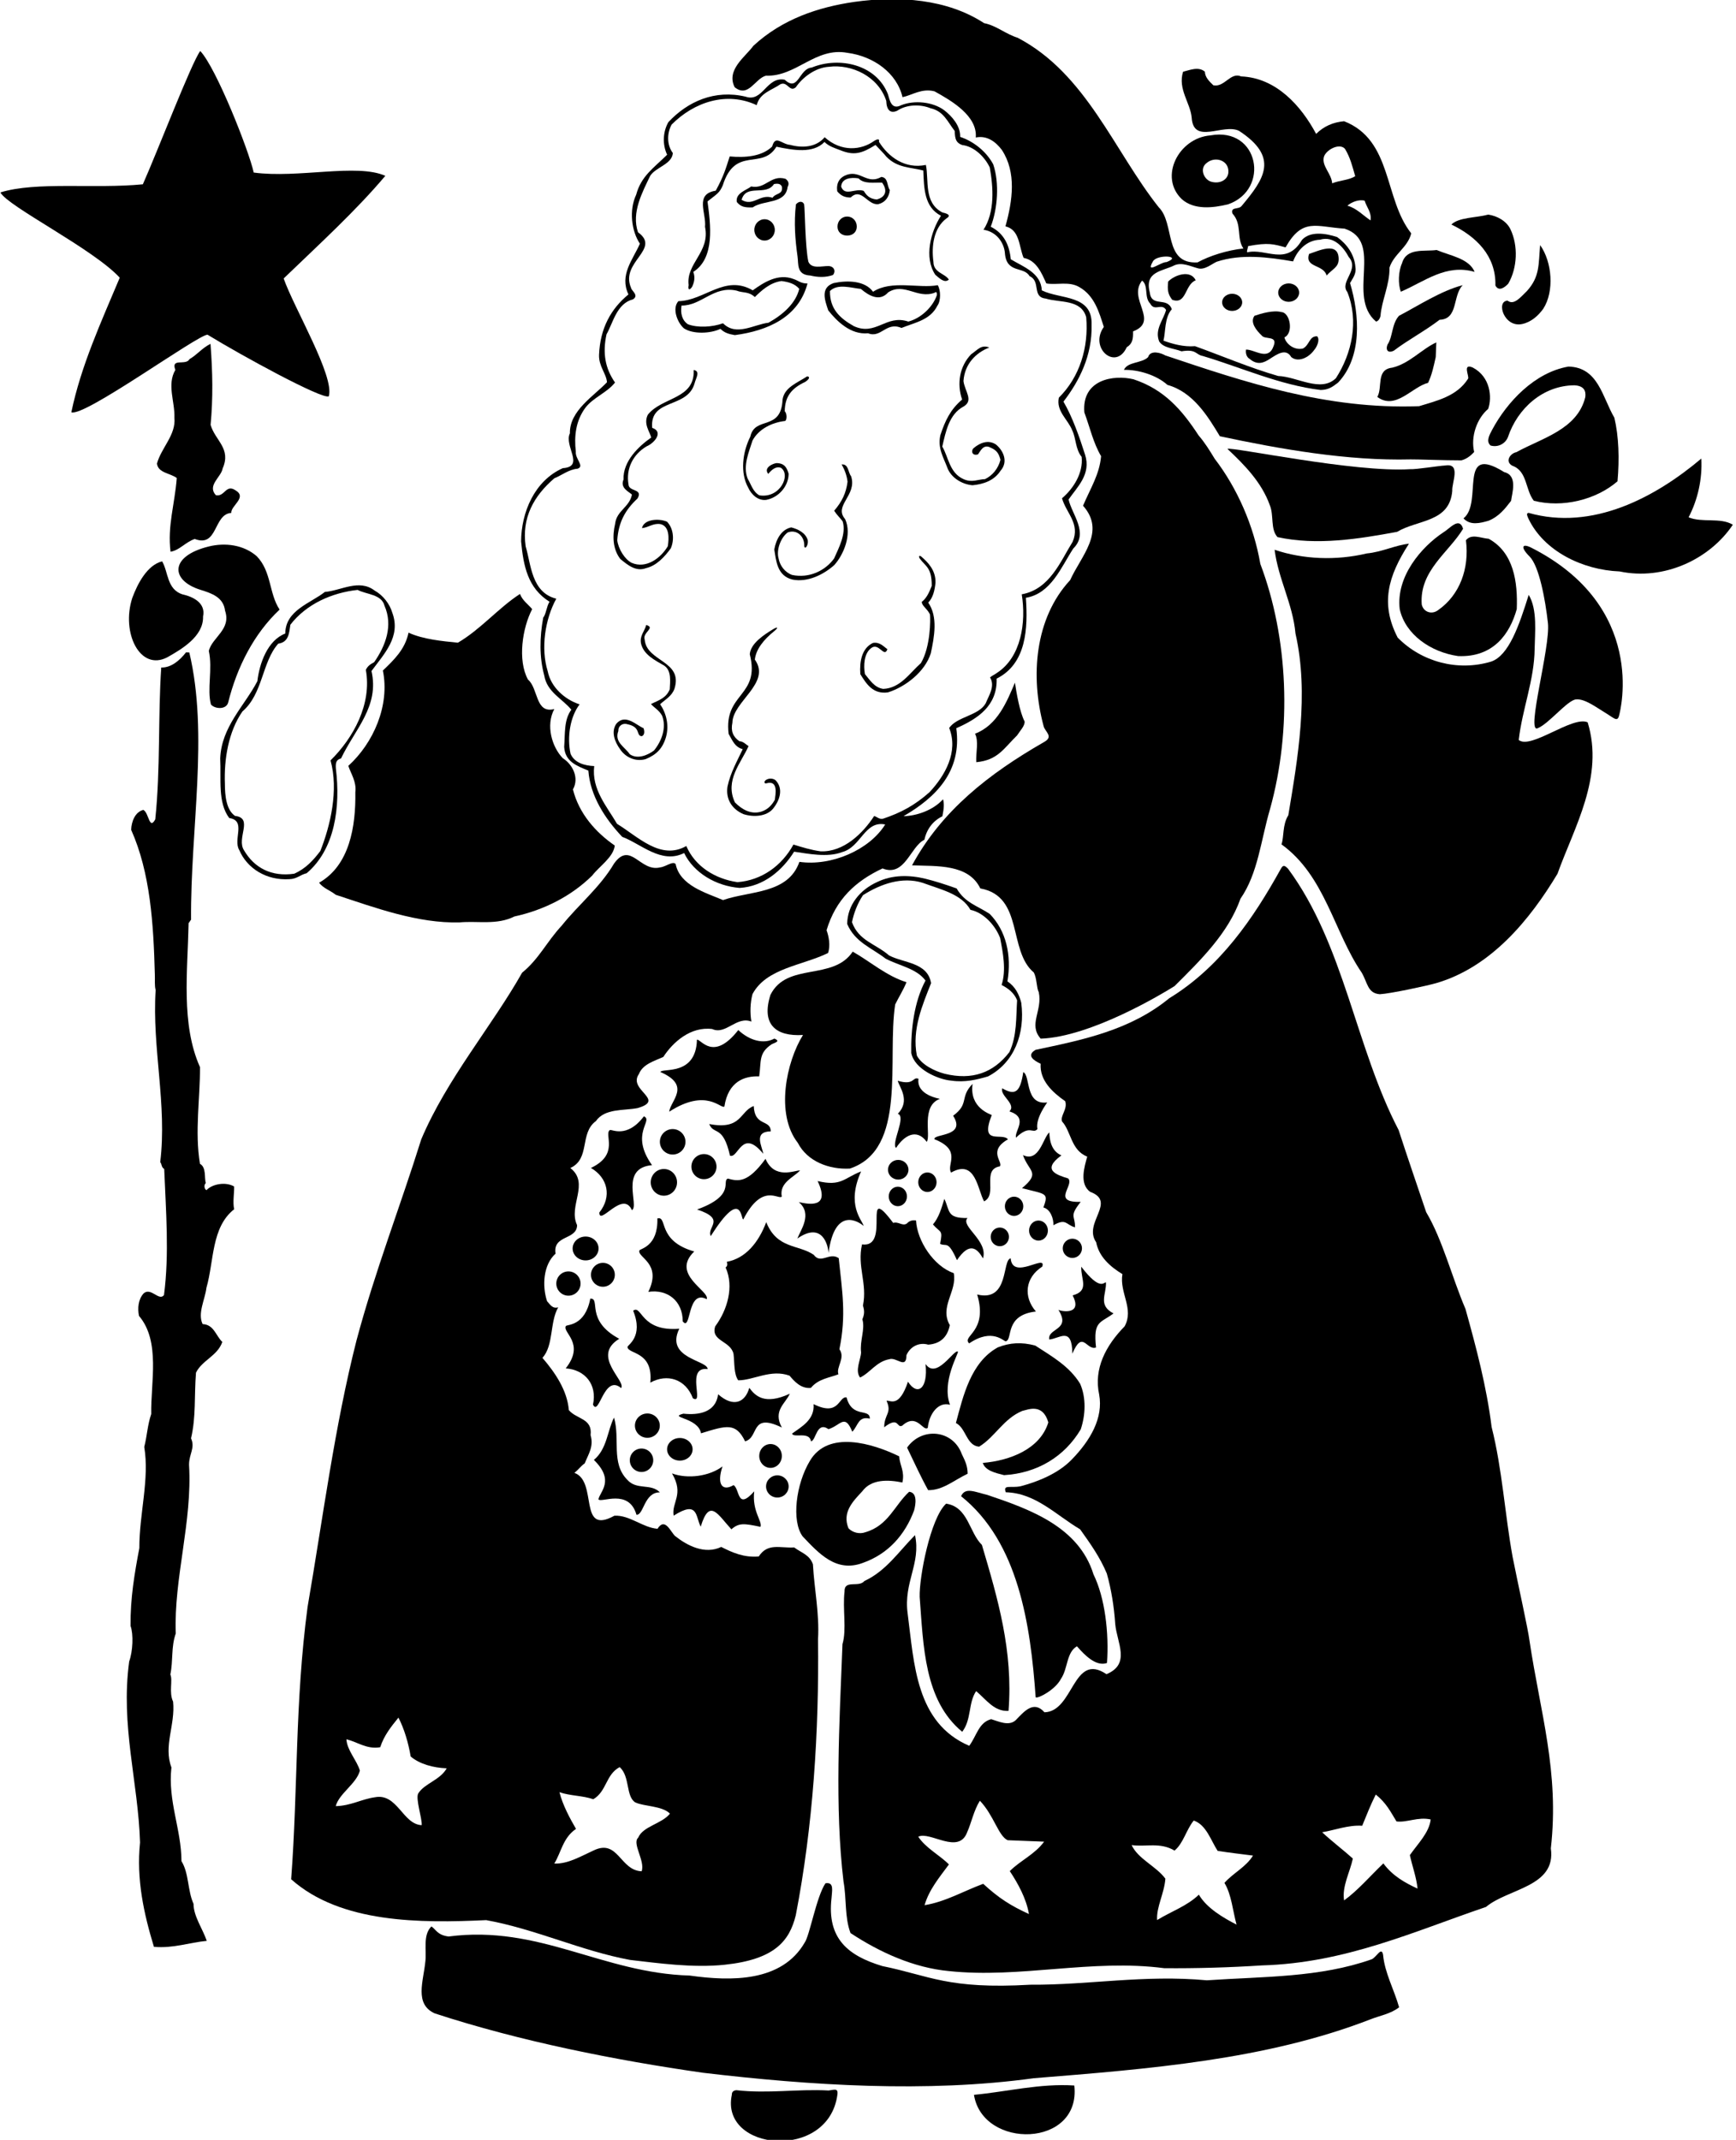 <?xml version="1.0" encoding="UTF-8"?>
<svg xmlns="http://www.w3.org/2000/svg" xmlns:xlink="http://www.w3.org/1999/xlink" width="495pt" height="610pt" viewBox="0 0 495 610" version="1.1">
<g id="surface1">
<path style=" stroke:none;fill-rule:nonzero;fill:rgb(0%,0%,0%);fill-opacity:1;" d="M 218.402 21.574 C 227.035 21.914 232.504 13.352 241.625 15.059 C 249.02 16.027 255.723 20.75 257.34 27.703 C 260.062 27.137 262.848 25.086 266.457 26.035 C 271.219 28.656 278.746 33.008 278.23 39.199 C 281.504 38.52 283.988 40.508 285.66 42.734 C 289.867 49.117 288.738 57.18 286.691 64.527 C 290.84 65.504 290.516 70.355 291.875 73.516 C 295.496 74.199 296.977 77.77 298.344 80.797 C 301.297 81.316 304.855 80.105 307.762 81.844 C 312.121 84.312 313.418 89.09 314.742 93.195 C 310.449 99.242 318.18 105.77 321.27 98.992 C 322.93 97.977 323.117 96.633 323.07 94.469 C 330.75 91.531 321.406 85.219 325.668 79.98 C 327.57 81.551 326.156 84.73 327.977 86.559 C 329.234 88.902 331.227 86.281 332.496 88.355 C 331.703 91.297 329.172 93.898 330.523 97.332 C 331.797 99.273 334.637 99.25 336.895 100.148 C 341.211 99.438 340.91 101.117 342.922 101.469 C 353.871 104.734 364.891 109.766 376.586 111.172 C 378.75 111.121 379.863 110.355 381.535 109.07 C 388.441 101.777 387.695 89.855 384.949 80.695 C 385.676 79.375 386.809 78.066 386.48 76.164 C 386.219 72.508 384.035 69.582 381.277 67.582 C 378.082 66.531 373.648 65.781 371.246 68.387 C 366.777 75.98 360.957 70.652 355.641 71.93 C 355.375 71.785 355.875 70.562 355.891 70.16 C 361.715 69.062 363.16 69.613 366.57 70.516 C 371.387 61.945 375.281 64.68 383.398 65.18 C 394.703 68.895 383.855 84.438 392.352 91.66 C 393.102 91.59 393.523 90.578 393.633 90.09 C 393.941 85.645 396.273 81.277 396.203 76.277 C 397.434 72.406 401.426 70.539 402.395 66.523 C 394.547 56.621 397.094 39.969 383.254 34.559 C 380.137 34.844 377.527 35.953 375.277 38.164 C 371 30.16 363.883 22.176 353.902 21.785 C 350.848 20.449 349.184 24.977 345.965 24.309 C 344.797 23.18 343.621 22.055 343.551 20.43 C 341.723 18.871 339.246 19.988 337.336 20.453 C 335.789 25.395 339.418 29.32 339.793 33.523 C 340.293 41.379 348.781 35.094 353.289 37.297 C 364.836 44.848 360.488 51.008 354.066 58.676 C 353.211 59.855 350.82 58.816 351.414 60.867 C 354.266 63.949 352.496 67.914 354.543 70.836 C 349.93 71.328 344.914 72.91 341.465 74.801 C 331.715 75.359 335.09 63.734 330.406 59.094 C 317.664 43.051 309.754 20.988 290.16 10.758 C 286.691 9.676 284.086 7.277 280.598 6.598 C 270.062 -0.301 256.32 -1.246 243.547 0.547 C 233.355 2.035 223.09 5.41 214.816 13.059 C 212.531 16.211 206.98 19.91 209.488 24.871 C 213.418 28 215.262 22.398 218.402 21.574 Z M 389.117 57.219 C 389.668 59.094 391.148 60.539 390.789 62.824 C 388.812 61.531 386.738 59.285 384.195 58.645 C 385.32 57.609 387.516 56.75 389.117 57.219 Z M 377.461 44.855 C 377.898 42.844 381.836 40.617 383.488 42.406 C 385.012 44.898 385.59 47.352 386.422 50.223 C 384.613 51.387 382.133 51.344 379.855 52.262 C 379.633 49.469 376.902 47.402 377.461 44.855 Z M 328.719 74.562 C 329.734 72.438 337.414 72.859 332.629 74.715 C 331 74.633 326.527 78.344 328.719 74.562 Z M 334.91 75.617 C 337.102 74.699 339.43 75.922 341.629 76.5 C 343.566 77.008 345.516 75.223 346.953 74.605 C 353.938 72.312 361.598 73.293 368.711 74.52 C 369.918 71.324 372.598 68.457 376.387 68.336 C 380.352 67.141 383.184 70.629 384.566 73.254 C 387.801 76.891 381.855 80.305 384.172 83.234 C 387.496 91.473 385.512 100.715 380.906 107.828 C 376.555 111.98 369.98 107.398 364.449 107.18 C 356.301 104.832 348.73 101.562 340.738 98.68 C 337.484 98.957 334.277 98.02 331.746 97.109 C 332.383 94.703 332.008 90.5 334.129 88.152 C 332.785 84.449 328.332 87.785 327.832 83.309 C 326.312 77.305 331.465 77.371 334.91 75.617 "/>
<path style=" stroke:none;fill-rule:nonzero;fill:rgb(0%,0%,0%);fill-opacity:1;" d="M 138.629 547.359 C 152.848 549.949 165.711 556.129 179.66 558.707 C 187.469 559.598 197.52 561.043 206.625 560.082 C 220.898 558.574 225.109 553.293 226.906 545.977 C 231.824 520.637 233.566 493.551 233.25 467.328 C 233.676 459.914 232.191 453.102 231.797 445.922 C 230.824 443.184 228.547 442.688 226.449 441.117 C 222.387 441.363 218.938 439.742 216.348 443.691 C 212.145 444.066 208.824 442.586 205.648 440.977 C 200.965 443.223 195.934 440.59 192.527 437.891 C 191.223 436.758 189.641 432.371 187.477 435.801 C 183.301 435.5 179.527 431.84 175.195 432.074 C 164.699 437.875 170.582 422.297 163.785 419.867 C 165.043 418.84 165.621 417.914 166.73 417.148 C 167.781 414.488 169.352 412.387 168.398 409.105 C 168.996 404.266 164.387 404.625 162.195 401.973 C 161.746 396.281 158.164 391.141 154.676 387.086 C 157.93 383.43 156.695 377.031 159.164 372.672 C 157.523 373.145 156.895 371.906 155.988 370.926 C 154.539 366.543 154.914 360.48 158.414 357.375 C 157.547 351.938 164.512 353.562 164.547 349.238 C 161.926 343.73 168.258 337.363 162.621 332.953 C 168.398 330.344 165.172 323.055 169.902 319.594 C 172.48 315.91 177.719 316.66 181.805 315.875 C 190.004 313.496 178.898 310.762 182.188 306.16 C 183.242 303.367 186.656 302.422 189.133 301.301 C 191.867 297.086 196.906 292.555 203.094 293.34 C 206.941 295.113 209.996 289.559 214.254 291.215 C 213.809 288.766 213.926 285.797 214.562 283.391 C 218.504 275.98 228.66 275.301 236.102 271.676 C 236.859 269.543 236.293 266.816 235.684 265.172 C 238.324 256.359 243.934 251.176 251.645 247.562 C 258.027 250.113 259.594 241.258 263.586 239.387 C 264.246 236.305 266.094 233.945 268.711 232.699 C 269.152 230.473 269.254 229.207 268.902 227.844 C 266.078 230.973 261.391 232.582 257.633 232.668 C 266.762 227.352 274.348 219.953 272.672 207.59 C 278.859 204.863 284.41 201.164 284.176 193.453 C 292.719 189.195 293.117 179.078 292.516 170.41 C 299.723 169.207 302.59 161.621 306.039 156.352 C 310.535 151.934 305.609 146.605 304.695 142.383 C 307.133 138.832 311.195 135.207 309.391 129.598 C 307.828 124.672 305.762 118.781 303.23 114.492 C 307.785 108.594 311.449 101.309 311.254 92.652 C 311.598 83.887 302.352 85.41 297.051 82.77 C 296.844 77.766 291.773 76.078 288.211 73.91 C 287.828 69.977 286.34 66.539 282.496 64.633 C 284.453 59.578 285.016 52.168 283.199 46.828 C 281.188 43.102 277.516 40.254 273.781 39.023 C 273.902 35.922 271.445 33.125 269.219 31.414 C 265.934 28.988 260.684 28.512 256.98 29.984 C 254.082 31.492 253.664 28.371 253.184 26.863 C 249.871 18.355 239.289 16.051 231.461 19.254 C 227.805 19.516 227.668 26.398 223.758 22.73 C 218.531 21.715 217.559 29.242 212.625 27.562 C 203.789 25.457 196.09 28.938 190.59 34.801 C 188.992 37.574 188.848 41.215 190.223 44.105 C 186.426 47.875 182.82 50.164 181.395 55.512 C 179.332 59.891 180.039 65.863 182.465 69.473 C 180.391 74.117 176.574 78.426 179.195 83.934 C 174.168 88.059 171.109 93.613 170.812 101.164 C 170.688 104.402 172.898 106.52 173.074 108.957 C 169.406 112.863 162.352 117.047 162.5 123.535 C 160.738 127.113 166.855 133.031 160.488 133.453 C 152.375 137.051 148.641 146.094 148.586 154.332 C 149.254 161.383 150.492 167.648 156.691 171.539 C 155.828 172.855 155.742 175.016 154.891 176.062 C 153.855 181.695 153.77 187.367 155.188 192.555 C 155.945 197.312 160.461 199.25 162.906 202.316 C 160.766 205.203 161.152 209.141 160.867 212.91 C 161.109 217.109 164.438 218.32 167.762 219.668 C 168.289 226.848 172.492 233.363 177.422 238.559 C 182.746 240.523 188.594 246.43 195.07 243.172 C 197.82 248.82 204.16 252.582 210.895 253.117 C 217.801 252.715 223.117 248.059 226.434 242.785 C 230.328 243.344 235.957 244.512 240.07 242.918 C 245.531 241.512 246.508 233.852 252.406 235.027 C 247.891 242.285 237.074 246.988 227.938 245.684 C 224.738 254.879 213.836 253.91 206.164 256.578 C 201.246 254.492 193.895 252.445 192.652 246.316 C 191.879 245.344 189.84 247.094 188.238 247.262 C 182.5 248.695 179.812 239.598 175.094 246.164 C 171.039 253.031 164.902 257.926 160.211 263.816 C 155.84 268.512 153.758 273.289 148.871 277.285 C 140.301 292.484 127.414 307.516 120.113 324.789 C 114.238 343.609 106.871 362.504 101.641 382.156 C 95.406 406.637 92.082 432.715 87.703 458.074 C 84.055 485.492 85.008 509.309 83.02 535.711 C 97.117 548.289 119.949 548.246 138.629 547.359 Z M 159.523 510.895 C 162.59 511.961 166.105 511.832 169.172 512.898 C 173.043 510.617 172.691 505.875 176.691 503.738 C 179.695 506.422 178.383 512.074 181.148 513.805 C 183.672 514.984 188.824 514.754 191.031 517.004 C 188.688 519.945 183.328 520.57 181.969 523.871 C 180.137 525.449 184.02 530.512 182.953 533.438 C 176.746 533.191 176.293 524.121 169.27 527.492 C 165.695 529.109 161.957 531.395 158.047 531.238 C 160.066 527.941 160.496 523.906 164.242 521.352 C 162.473 518.309 160.457 514.582 159.523 510.895 Z M 251.797 233.383 C 250.707 233.609 250.195 232.914 249.262 232.609 C 246.098 237.48 240.609 242.941 234.004 242.68 C 231.18 242.297 228.777 241.527 226.242 240.754 C 222.895 246.836 217.191 250.934 210.281 251.473 C 203.836 250.543 198.164 246.941 195.691 241.168 C 188.367 245.34 181.883 238.465 175.945 234.852 C 173.035 229.871 168.633 224.973 169.434 218.383 C 166.734 218.277 163.797 217.484 162.684 214.871 C 161.652 210.105 162.559 204.328 165.266 200.789 C 160.996 199.406 157.082 195.871 156.18 191.379 C 154.141 184.812 155.414 176.488 158.617 170.668 C 151.523 168.902 151.434 160.93 149.883 155.734 C 148.719 147.582 152.203 141.367 158.078 136.332 C 159.996 135.598 162.23 133.793 164.672 133.617 C 166.809 132.934 163.938 130.824 164.188 128.734 C 163.684 124.395 164.129 119.953 166.98 116.148 C 169.254 113.266 173.09 111.93 175.367 109.047 C 172.555 105.02 171.777 100.664 172.938 95.305 C 174.824 92.004 175.852 86.504 180.488 85.336 C 182.289 84.191 180.047 82.887 179.941 82.07 C 176.723 74.648 188.617 71.066 181.918 66.207 C 179.98 60.59 183.18 54.773 185.391 50.133 C 186.977 47.629 191.598 46.863 191.859 43.633 C 190.062 41.266 190.195 37.891 191.508 35.512 C 197.977 29.012 207.281 26 215.773 29.984 C 216.586 26.504 220.129 25.695 222.492 24.031 C 224.559 23.035 225.098 26.434 226.918 24.883 C 228.781 22.121 232.406 19.289 236.336 19.039 C 242.852 18.215 250.414 21.758 252.703 28.738 C 252.785 31.43 253.91 32.434 255.836 31.562 C 258.473 29.773 262.395 29.66 265.32 30.855 C 269.07 31.68 270.168 34.695 272.227 37.344 C 272.289 39.691 272.633 40.734 274.363 41.344 C 277.859 41.754 280.848 44.844 282.219 47.734 C 283.215 53.312 283.746 60.359 280.438 65.496 C 284.199 66.051 286.281 69.23 286.535 72.102 C 286.957 78.09 291.922 75.812 293.562 78.715 C 296.883 80.195 294.137 84.684 298.172 85.113 C 302.18 86.352 308.301 85.242 309.719 90.43 C 310.457 99.105 307.828 107.516 301.922 113.359 C 301.094 117.246 304.516 119.543 305.742 122.699 C 306.867 125.039 306.613 128.004 308.418 130.234 C 308.914 134.848 306.035 139.328 302.82 142.039 C 304.004 146.273 308.074 149.27 305.844 154.453 C 302.383 159.988 299.363 167.977 291.336 169.418 C 292.641 177.441 291.168 187.379 284.238 191.836 C 283.582 192.336 282.848 192.605 282.297 193.109 C 283.82 195.602 281.961 198.23 281.059 200.492 C 279.027 204.059 272.941 204.223 270.648 207.512 C 273.352 214.371 269.438 221.109 265.066 225.801 C 260.863 229.555 256.863 231.691 251.797 233.383 Z M 120.242 520.289 C 114.848 520.078 113.309 511.102 106.91 512.336 C 103.105 512.859 100.059 514.766 95.73 514.867 C 96.684 511.254 101.656 508.48 102.617 504.734 C 101.785 501.863 98.926 498.914 98.781 495.801 C 101.992 496.602 104.609 498.734 108.418 498.074 C 109.496 494.738 111.484 492.25 113.613 489.633 C 115.246 492.805 116.441 496.77 117.098 500.711 C 119.578 502.836 123.453 503.934 127.367 504.09 C 125.523 507.434 121.023 508.398 119.273 511.223 C 118.398 512.641 120.398 518.359 120.242 520.289 "/>
<path style=" stroke:none;fill-rule:nonzero;fill:rgb(0%,0%,0%);fill-opacity:1;" d="M 93.742 112.988 C 95.508 107.367 83.797 87.738 80.883 79.383 C 90.855 69.777 101.504 60.062 109.867 50.125 C 101.809 46.508 84.977 50.902 72.344 49.188 C 70.973 42.918 61.633 19.312 57.094 14.539 C 54.586 17.93 45.035 42.84 40.734 52.535 C 27.035 53.887 10.348 51.68 0.113 54.852 C 2.191 58.852 26.5 70.887 34.145 79.16 C 28.777 91.918 23.113 104.246 20.34 117.523 C 23.961 119.012 56.336 95.438 59.176 95.414 C 69.066 101.477 91.816 113.859 93.742 112.988 "/>
<path style=" stroke:none;fill-rule:nonzero;fill:rgb(0%,0%,0%);fill-opacity:1;" d="M 350.168 58.25 C 362.258 54.027 358.988 36.086 345.133 38.598 C 336.047 39.336 330.379 50.461 336.984 56.785 C 340.512 59.895 345.801 59.293 350.168 58.25 Z M 344.148 46.395 C 346.523 44.461 350.527 45.699 350.254 49.199 C 350.07 51.258 347.875 52.441 345.555 51.852 C 343.402 51.43 341.785 48.059 344.148 46.395 "/>
<path style=" stroke:none;fill-rule:nonzero;fill:rgb(0%,0%,0%);fill-opacity:1;" d="M 197.363 81.727 C 197.992 80.383 198.238 79.02 197.688 77.504 C 203.922 73.559 202.613 63.988 201.738 57.418 C 204.422 55.285 205.176 55.008 206.09 52.84 C 209.668 41.473 217.262 48.645 221.387 41.824 C 226.211 42.824 231.844 43.855 235.086 40.473 C 236.387 41.738 237.988 42.207 239.586 42.812 C 243.504 44.426 245.781 43.75 249.641 41.316 C 250.68 42.438 251.98 43.703 252.754 44.68 C 255.867 47.91 259.66 47.656 263.27 48.609 C 263.473 53.75 263.535 59.023 268.301 61.508 C 265.422 65.988 263.375 73.336 266.691 78.332 C 267.738 79.184 269.293 80.867 270.555 79.699 C 269.41 77.898 266.172 77.77 266.16 74.66 C 265.531 70.043 266.273 64.938 269.895 62.246 C 271.18 61.469 270.441 60.941 268.742 60.578 C 263.312 57.797 264.918 51.375 264.008 47.016 C 258.016 48.266 253.289 44.703 250.621 40.41 C 250.832 39.547 250.301 39.551 249.266 40.16 C 245.613 42.82 239.902 43.422 235.137 39.121 C 232.727 42 228.801 42.25 225.324 41.305 C 222.832 41.133 221.117 38.301 220.172 41.773 C 217.223 44.633 212.512 44.992 208.066 44.594 C 206.891 48.242 206.359 50.184 204.086 54.355 C 197.969 55.328 201.453 60.762 201.031 64.664 C 202.539 71.902 195.574 75.035 196.355 81.285 C 196.086 82.645 196.59 82.898 197.363 81.727 "/>
<path style=" stroke:none;fill-rule:nonzero;fill:rgb(0%,0%,0%);fill-opacity:1;" d="M 250.465 58.191 C 252.375 57.727 253.516 56.195 253.727 54.176 C 252.832 52.926 253.328 50.648 251.309 50.434 C 247.301 52.707 245.438 48.582 241.605 49.781 C 239.418 50.504 238.41 52.086 238.719 54.531 C 239.75 55.785 240.887 56.32 242.566 56.305 C 245.656 53.316 247.344 58.609 250.465 58.191 Z M 239.852 53.227 C 239.945 50.797 242.66 50.496 244.809 50.852 C 246.363 52.535 249.355 51.977 251.516 52.062 C 253.055 54.148 252.703 56.164 249.977 56.867 C 247.891 56.66 247.051 55.672 246.289 54.426 C 243.891 53.52 240.953 56.105 239.852 53.227 "/>
<path style=" stroke:none;fill-rule:nonzero;fill:rgb(0%,0%,0%);fill-opacity:1;" d="M 224.578 53.297 C 225.164 52.238 224.688 51.512 223.996 50.977 C 219.723 49.73 218.34 53.996 214.184 53.156 C 212.926 54.188 209.652 55.008 210.09 57.59 C 211.25 58.988 212.367 59.191 214.621 59.121 C 217.77 56.91 223.98 58.273 224.578 53.297 Z M 220.27 56.371 C 216.672 55.148 214.766 58.992 211.465 56.969 C 212.73 52.289 218.395 56.027 220.695 52.469 C 221.82 52.27 222.578 52.355 222.961 53.234 C 223.277 55.543 221.273 54.926 220.27 56.371 "/>
<path style=" stroke:none;fill-rule:nonzero;fill:rgb(0%,0%,0%);fill-opacity:1;" d="M 426.398 81.387 C 427.402 83.316 429.223 81.766 430.066 80.855 C 432.676 76.363 432.926 70.023 430.68 65.344 C 429.555 63 426.91 61.547 424.359 61.176 C 420.809 62.117 415.953 61.926 413.844 64.004 C 420.871 67.387 426.598 72.883 426.398 81.387 "/>
<path style=" stroke:none;fill-rule:nonzero;fill:rgb(0%,0%,0%);fill-opacity:1;" d="M 237.508 78.395 C 238.441 77.246 237.766 75.895 236.246 75.844 C 234.395 75.797 231.391 76.77 230.496 74.605 C 229.574 70.52 229.516 59.34 229.297 58.336 C 229.109 57.488 227.98 57.082 226.953 58.254 C 226.336 63.465 226.742 68.402 227.406 73.098 C 227.734 75.305 227.051 78.344 231.07 78.547 C 233.199 79.066 235.488 79.133 237.508 78.395 "/>
<path style=" stroke:none;fill-rule:nonzero;fill:rgb(0%,0%,0%);fill-opacity:1;" d="M 429.875 85.711 C 426.465 85.82 428.879 93.531 434.07 92.359 C 436.66 91.789 438.625 89.973 440.055 88.004 C 443.219 83.066 442.605 74.73 439.148 69.863 C 438.664 75.477 439.086 78.852 435.391 82.957 C 433.602 84.672 431.711 87.133 429.875 85.711 "/>
<path style=" stroke:none;fill-rule:nonzero;fill:rgb(0%,0%,0%);fill-opacity:1;" d="M 399.762 75.066 C 398.727 77.324 398.586 80.965 399.441 83.16 C 406.316 80.188 412.324 75.156 420.473 77.504 C 418.867 73.656 413.492 72.906 409.641 71.27 C 406.184 71.77 401.023 70.523 399.762 75.066 "/>
<path style=" stroke:none;fill-rule:nonzero;fill:rgb(0%,0%,0%);fill-opacity:1;" d="M 378.277 78.543 C 379.836 76.715 381.746 76.246 381.707 73.812 C 381.641 68.68 375.852 71.559 373.254 72.398 C 372.012 76.402 377.328 75.262 378.277 78.543 "/>
<path style=" stroke:none;fill-rule:nonzero;fill:rgb(0%,0%,0%);fill-opacity:1;" d="M 340.938 79.906 C 339.441 76.742 334.777 78.449 333.086 80.273 C 332.859 82.562 332.949 83.781 334.234 85.453 C 338.359 86.969 337.781 81.133 340.938 79.906 "/>
<path style=" stroke:none;fill-rule:nonzero;fill:rgb(0%,0%,0%);fill-opacity:1;" d="M 397.43 99.969 C 401.469 96.887 406.297 94.375 410.477 91.16 C 415.887 90.969 414.125 84.277 417.078 81.289 C 410.801 82.934 404.422 87.141 398.902 90.027 C 396.781 92.379 397.18 96.039 395.605 98.273 C 394.996 100.008 395.969 100.703 397.43 99.969 "/>
<path style=" stroke:none;fill-rule:nonzero;fill:rgb(0%,0%,0%);fill-opacity:1;" d="M 230.25 80.812 C 228.379 80.828 227.715 80.035 226.383 79.578 C 221.859 77.777 217.695 80.59 214.637 82.766 C 206.715 78.129 200.875 85.734 193.438 85.848 C 191.527 87.961 193.195 92.051 195.023 93.609 C 197.605 95.305 202.531 95.121 205.422 93.75 C 206.594 94.875 207.73 95.219 209.539 95.531 C 218.91 94.281 227.711 90.441 230.25 80.812 Z M 196.152 92.438 C 194.441 91.289 193.98 89.246 194.336 87.098 C 200.008 87.188 203.477 81.379 210.039 82.852 C 211.855 83.59 213.383 82.984 215.238 84.68 C 217.066 82.859 219.59 80.527 222.848 80.113 C 224.688 80.367 226.605 80.805 227.895 82.34 C 226.926 86.355 223.422 89.594 219.137 91.992 C 214.93 92.504 209.93 95.953 206.16 92.156 C 203.145 93.254 198.945 93.492 196.152 92.438 "/>
<path style=" stroke:none;fill-rule:nonzero;fill:rgb(0%,0%,0%);fill-opacity:1;" d="M 247.523 95.004 C 251.25 96.504 252.699 91.59 257.043 93.488 C 261.023 91.887 265.238 91.242 267.289 87.137 C 268.289 85.824 268.273 82.684 267.383 81.297 C 262.066 82.309 254.207 79.73 248.938 83.172 C 246.633 79.973 241.648 79.863 237.688 80.699 C 233.852 82.035 235.195 85.602 236.164 88.477 C 238.609 91.547 242.508 95.48 247.523 95.004 Z M 245.457 82.359 C 247.809 84.344 250.848 86.082 253.254 83.34 C 257.828 80.414 261.555 85.289 266.488 83.457 C 266.961 83.066 267.215 83.32 267.137 84.156 C 265.922 87.621 262.555 90.734 259.004 91.672 C 252.605 89.531 249.785 95.902 243.418 92.949 C 239.32 90.629 236.59 87.953 236.652 82.957 C 238.898 80.746 242.766 82.117 245.457 82.359 "/>
<path style=" stroke:none;fill-rule:nonzero;fill:rgb(0%,0%,0%);fill-opacity:1;" d="M 356.27 102.266 C 358.57 104.25 360.406 103.398 362.098 102.297 C 364.148 100.961 366.691 99.184 368.176 101.789 C 370.152 103.402 373.164 101.984 374.742 99.75 C 375.445 98.969 376.477 96.848 375.57 95.863 C 373.277 95.773 373.445 98.348 371.516 99.352 C 369.059 99.93 366.699 98.082 366.234 96.172 C 368.914 94.961 367.871 89.059 365.348 88.957 C 363.098 88.34 359.586 89.371 357.695 90.027 C 356.312 91.93 358.34 94.289 359.77 95.648 C 360.668 96.898 364.367 95.559 363.164 98.617 C 361.641 103.016 357.859 99.625 355.289 99.656 C 355.113 100.73 355.473 101.828 356.27 102.266 "/>
<path style=" stroke:none;fill-rule:nonzero;fill:rgb(0%,0%,0%);fill-opacity:1;" d="M 392.723 113.156 C 397.973 117.012 402.562 110.305 407.199 109.137 C 408.289 106.863 408.797 104.414 409.383 101.789 C 409.434 100.441 409.492 98.957 409.547 97.609 C 405.422 99.473 401.879 103.656 396.969 104.812 C 392.258 105.344 394.316 110.383 392.723 113.156 "/>
<path style=" stroke:none;fill-rule:nonzero;fill:rgb(0%,0%,0%);fill-opacity:1;" d="M 425.449 122.555 C 424.863 123.746 423.57 125.723 425.008 126.996 C 427.145 127.621 429.215 126.484 429.965 124.625 C 432.723 116.355 440 109.891 448.922 109.836 C 451.742 109.984 452.246 111.504 452.031 113.199 C 449.773 122.434 439.68 124.871 432.359 128.906 C 430.59 129.242 429.012 131.613 431.262 132.781 C 435.527 134.301 434.91 139.68 437.355 142.75 C 445.516 144.828 455.062 142.504 461.215 137.203 C 461.781 130.824 461.586 124.387 460.312 119.066 C 456.891 113.258 455.742 104.699 447.238 104.5 C 437.582 106.145 429.684 114.617 425.449 122.555 "/>
<path style=" stroke:none;fill-rule:nonzero;fill:rgb(0%,0%,0%);fill-opacity:1;" d="M 270.066 133.18 C 271.035 136.059 274.199 138.074 277.297 138.328 C 280.281 138.043 283.426 137.086 285.297 134.188 C 287.699 131.445 285.859 128.211 283.969 126.703 C 281.809 125.258 279.395 126.254 277.715 127.672 C 276.832 128.293 277 130.066 278.848 129.535 C 279.52 128.727 280.336 126.438 282.484 127.617 C 284.258 128.379 284.801 129.305 285.27 131.078 C 284.629 133.621 282.941 135.578 280.879 136.578 C 278.848 136.637 277.172 137.66 274.797 136.609 C 270.68 134.828 270.453 130.223 268.68 127.316 C 269.656 123.031 270.664 118.074 274.664 115.934 C 277.762 114.203 275.086 111.547 274.723 108.633 C 275.051 103.781 278.246 100.539 282.086 99.07 C 279.824 98.168 278.871 99.629 276.875 101.023 C 273.633 104.41 272.762 109.375 274.34 113.895 C 270.988 116.734 269.492 119.941 268.133 124.055 C 267.312 127.668 268.965 130.301 270.066 133.18 "/>
<path style=" stroke:none;fill-rule:nonzero;fill:rgb(0%,0%,0%);fill-opacity:1;" d="M 327.371 101.801 C 325.547 103.621 321.516 103.055 320.477 105.445 C 324.531 105.336 329.738 106.891 332.871 109.719 C 340.223 111.766 344.406 118.684 347.828 124.359 C 364.941 128.012 384.207 131.414 402.25 130.961 C 403.844 130.922 412 131.25 416.695 131.238 C 417.887 130.918 419.105 130.207 420.34 128.84 C 419.297 124.473 421.121 119.277 424.336 116.566 C 425.5 113.25 424.969 107.402 419.938 104.773 C 416.883 103.438 419.027 107.305 418.598 107.965 C 415.426 112.973 409.703 114.234 404.641 115.789 C 378.258 116.777 355.059 108.973 332.258 101.316 C 331.07 100.594 327.996 99.664 327.371 101.801 "/>
<path style=" stroke:none;fill-rule:nonzero;fill:rgb(0%,0%,0%);fill-opacity:1;" d="M 296.746 296.086 C 311.086 295.57 331.5 283.25 334.895 281.109 C 342.348 273.703 350.215 266.039 353.711 256.18 C 358.727 248.949 359.504 239.52 362.152 230.574 C 368.453 207.855 367.32 181.734 359.367 160.75 C 357.496 149.867 352.785 139.145 346.359 130.785 C 344.84 128.293 343.57 126.219 341.762 124.117 C 337.047 116.906 332.008 111.035 323.207 108.121 C 317.512 106.746 308.391 108.172 309.188 117.566 C 310.777 121.816 311.688 126.176 313.965 130.047 C 313.488 135.301 310.926 139.18 308.816 144.164 C 315.414 151.586 308.25 158.465 305.141 165.367 C 294.984 176.316 293.789 192.887 297.559 206.949 C 297.926 208.617 300.625 209.969 297.598 211.586 C 281.977 220.562 268.504 231.07 260.055 246.68 C 267.066 246.953 276.148 246.234 279.52 253.258 C 291.996 255.504 287.332 270.992 294.785 277.23 C 295.668 278.887 295.555 281.719 296.188 282.824 C 297.328 288.141 293.121 292.027 296.746 296.086 "/>
<path style=" stroke:none;fill-rule:nonzero;fill:rgb(0%,0%,0%);fill-opacity:1;" d="M 50.402 136.273 C 49.84 143.684 47.703 149.949 48.629 157.281 C 51.215 156.844 52.785 154.605 55.527 153.637 C 62.184 156.195 60.805 146.547 65.953 146.211 C 65.762 144.176 70.586 141.801 67.152 139.773 C 64.391 137.906 64.105 141.68 61.559 141.172 C 58.969 138.367 63.113 135.965 63.48 133.547 C 66.004 127.836 61.359 125.629 60.051 121.117 C 60.762 113.445 60.645 106.145 60.02 98.016 C 57.535 99.266 56.246 101.109 54.035 102.371 C 53.012 104.359 48.652 101.891 49.996 105.453 C 47.531 109.68 49.91 114.504 49.73 119.09 C 50.211 123.973 46.016 127.59 44.758 132.133 C 45.055 134.848 48.566 134.852 50.402 136.273 "/>
<path style=" stroke:none;fill-rule:nonzero;fill:rgb(0%,0%,0%);fill-opacity:1;" d="M 197.801 105.473 C 198.145 113.863 188.852 113.09 184.734 118.199 C 183.414 120.848 185.223 122.945 185.691 124.723 C 182.219 127.148 177.59 131.426 177.789 136.703 C 176.746 139.094 179.273 140.141 180.188 140.984 C 179.504 144.605 175.82 145.543 175.398 149.309 C 174.586 152.789 174.707 156.578 176.895 159.367 C 178.988 161.07 181.344 163.055 184.223 161.953 C 187.223 161.258 189.562 158.672 191.273 156.305 C 192.371 153.773 191.996 150.539 190.18 148.711 C 187.816 147.699 183.559 148.008 183.051 150.559 C 184.949 150.359 186.297 149.051 188.367 149.414 C 190.906 150.055 190.789 153.438 190.414 155.711 C 188.387 159.145 184.215 162.223 180.094 160.438 C 178.109 159.414 176.312 156.473 176.004 154.027 C 176.34 148.906 178.258 145.367 181.762 142.129 C 183.496 139.227 179.258 140.246 179.211 138.082 C 178.441 133.594 180.504 129.516 184.379 127.234 C 186.715 126.246 189.25 123.062 185.961 121.965 C 185.215 113.426 196.008 116.617 198.055 109.266 C 198.402 107.805 199.812 105.82 197.801 105.473 "/>
<path style=" stroke:none;fill-rule:nonzero;fill:rgb(0%,0%,0%);fill-opacity:1;" d="M 229.551 108.887 C 230.258 108.465 231.355 107.453 230.152 107.289 C 227.238 109.199 223.676 110.406 223.137 113.902 C 222.746 123.062 215.258 118.453 213.938 124.484 C 211.738 128.855 210.965 134.77 213.363 139.051 C 214.234 140.977 216.164 142.805 218.496 142.496 C 222.035 141.824 224.855 138.586 224.871 135.047 C 224.273 132.996 223.504 132.086 221.48 132.008 C 220.398 132.098 217.602 133.355 219.059 135.09 C 220.129 133.777 221.309 132.879 222.641 133.34 C 225.613 135.285 222.48 142.156 216.52 141.203 C 214.672 140.184 214.211 138.141 213.195 136.477 C 211.719 132.773 213.637 128.66 214.57 125.59 C 216.32 122.281 220.18 120.406 223.84 120.012 C 224.434 119.77 224.434 117.832 223.762 117.238 C 223.797 112.918 225.832 110.633 229.551 108.887 "/>
<path style=" stroke:none;fill-rule:nonzero;fill:rgb(0%,0%,0%);fill-opacity:1;" d="M 481.484 147.461 C 484.113 142.434 485.426 136.539 485.113 130.719 C 471.977 141.816 454.039 151.379 435.867 146.203 C 435.121 146.266 435.457 147.023 435.805 147.82 C 440.168 157.047 451.168 162.48 461.824 162.898 C 474.422 165.559 487.496 159.453 494.098 149.578 C 490.535 147.414 485.336 149.102 481.484 147.461 "/>
<path style=" stroke:none;fill-rule:nonzero;fill:rgb(0%,0%,0%);fill-opacity:1;" d="M 398.363 151.613 C 404.316 148.066 413.332 148.965 414.094 139.941 C 413.914 137.637 416.703 131.938 412.082 132.699 C 410.32 132.766 403.852 133.852 402 133.75 C 386.289 134.754 351.227 127.328 349.984 127.957 C 354.938 132.609 359.742 137.527 362.055 143.969 C 363.289 146.855 362.188 150.863 364.262 153.109 C 375.512 155.578 387.477 153.617 398.363 151.613 "/>
<path style=" stroke:none;fill-rule:nonzero;fill:rgb(0%,0%,0%);fill-opacity:1;" d="M 417.297 147.77 C 419.238 149.871 422.043 149.133 424.43 148.453 C 427.449 147.223 429.16 144.992 430.867 142.766 C 431.078 140.793 432.926 135.551 428.895 134.578 C 415.445 126.215 423.012 143.266 417.297 147.77 "/>
<path style=" stroke:none;fill-rule:nonzero;fill:rgb(0%,0%,0%);fill-opacity:1;" d="M 242.676 135.75 C 241.773 134.633 242.004 132.211 239.973 132.398 C 240.855 133.922 241.469 135.566 241.668 137.328 C 241.27 140.559 240.043 143.059 237.852 145.59 C 238.742 146.977 239.469 147.516 240.277 148.625 C 241.352 152.18 239.172 156.148 237.832 159.203 C 235.262 162.746 230.691 164.902 225.867 163.898 C 223.738 163.141 222.355 161.156 222.023 159.254 C 221.305 156.93 222.523 153.32 224.609 151.781 C 227.219 150.801 229.434 152.926 229.328 155.621 C 229.414 156.812 230.512 155.633 230.336 154.043 C 229.746 151.855 227.488 150.824 225.617 150.344 C 222.832 150.906 221.297 153.688 220.777 156.637 C 221.312 159.852 221.566 164.152 225.977 165.219 C 230.266 166.062 234.77 163.832 237.852 161.117 C 240.551 158.16 242.996 152.34 240.977 147.977 C 237.598 144.07 244.488 141.227 242.676 135.75 "/>
<path style=" stroke:none;fill-rule:nonzero;fill:rgb(0%,0%,0%);fill-opacity:1;" d="M 399.117 173.668 C 400.723 180.891 407.957 185.902 415.75 187.023 C 425.84 187.441 430.512 180.695 432.488 173.633 C 432.793 165.941 431.637 157.52 424.496 153.59 C 422.199 153.406 419.559 152.047 417.996 154.012 C 419.027 162.156 416.164 169.609 410.188 173.832 C 408.289 175.375 405.84 174.473 405.387 172.293 C 404.684 162.672 413.133 157.465 417.18 150.734 C 416.105 147.18 413.438 150.652 411.602 151.73 C 405.219 155.938 397.996 164.438 399.117 173.668 "/>
<path style=" stroke:none;fill-rule:nonzero;fill:rgb(0%,0%,0%);fill-opacity:1;" d="M 433.047 210.941 C 434.07 202.066 437.504 193.824 437.586 184.91 C 437.652 180.438 438.43 173.73 435.891 169.578 C 433.18 178.242 430.227 186.934 425.145 188.609 C 415.574 191.473 405.281 188.637 398.527 181.75 C 393.555 172.105 395.738 164.297 401.746 154.992 C 397.945 155.383 393.949 157.387 389.746 157.762 C 381.02 159.848 371.574 159.477 363.441 156.723 C 364.469 165.004 368.641 172.195 369.391 180.602 C 373.309 197.777 370.004 216.43 367.348 232.398 C 365.617 235.168 366.16 238.566 365.398 240.699 C 377.879 249.703 380.355 265.742 388.277 277.27 C 390 280.25 389.938 283.145 393.438 283.418 C 396.418 283.266 406.988 280.988 409.496 280.262 C 425.168 275.715 436.254 262.156 444.105 249.07 C 448.812 235.883 457.488 221.496 452.699 205.906 C 448.316 203.98 436.5 213.75 433.047 210.941 "/>
<path style=" stroke:none;fill-rule:nonzero;fill:rgb(0%,0%,0%);fill-opacity:1;" d="M 264.676 171.785 C 266.082 170.352 266.527 168.168 266.742 166.152 C 266.875 162.551 264.523 160.25 262.766 158.723 C 262.098 158.145 261.801 158.609 262.336 159.328 C 263.953 161.5 265.703 161.809 265.676 167.016 C 264.926 168.879 264.266 170.453 262.824 171.578 C 262.914 172.797 264.262 173.352 265.172 175.141 C 265.34 176.508 265.355 184.402 262.574 189.043 C 259.352 191.891 256.73 196.172 251.855 196.383 C 249.305 196.016 248.047 193.844 246.625 192.164 C 246.184 189.715 246.359 186.367 248.312 184.824 C 250.551 182.887 252.109 187.73 253.027 185.066 C 251.844 184.207 250.812 182.949 248.906 183.281 C 245.742 184.777 245.055 188.531 245.312 192.191 C 246.969 194.824 248.867 198.008 253.215 197.367 C 258.141 195.805 263.715 191.566 265.41 186.23 C 266.406 181.539 267.488 175.812 264.676 171.785 "/>
<path style=" stroke:none;fill-rule:nonzero;fill:rgb(0%,0%,0%);fill-opacity:1;" d="M 60.152 200.832 C 61.254 202.121 64.414 202.352 65.035 200.352 C 67.602 190.047 72.43 180.645 79.727 173.773 C 76.664 169.195 77.457 162.875 73.168 158.52 C 69.43 155.293 64.207 154.637 59.578 155.77 C 48.273 158.531 48.582 165.445 57.117 168.121 C 60.336 169.129 63.707 170.223 64.176 174.105 C 65.992 179.445 60.504 181.66 59.539 185.543 C 60.684 190.723 58.973 196.465 60.152 200.832 "/>
<path style=" stroke:none;fill-rule:nonzero;fill:rgb(0%,0%,0%);fill-opacity:1;" d="M 37.703 170.496 C 34.52 180.383 39.918 191.43 47.711 187.371 C 51.719 185.098 58.078 181.43 57.898 175.75 C 58.727 171.863 55.016 170.098 52.066 169.441 C 47.527 168.047 48 162.93 46.223 160.023 C 41.992 161.07 39.219 166.367 37.703 170.496 "/>
<path style=" stroke:none;fill-rule:nonzero;fill:rgb(0%,0%,0%);fill-opacity:1;" d="M 95.773 219.125 C 95.645 217.414 95.875 216.562 97.238 216.211 C 101.215 207.855 108.227 201.379 105.922 191.289 C 109.492 186.43 114.414 181.492 111.848 174.637 C 111.137 172.176 109.207 169.668 106.828 168.355 C 102.367 164.938 97.234 168.383 92.625 168.742 C 88.582 171.961 81.34 173.973 81.352 180.594 C 76.273 182.555 73.988 189.086 73.383 194.195 C 69.73 201.211 63.145 207.164 62.789 216.203 C 63.098 222.023 62.023 228.738 65.359 233.191 C 70.332 233.93 66.336 239.312 68.242 242.359 C 70.469 247.578 76.008 251.039 82.508 250.621 C 84.672 250.57 85.527 249.391 87.438 248.926 C 95.543 242.086 97.102 229.984 95.773 219.125 Z M 69.59 242.41 C 67.297 238.945 72.387 233.199 67.008 232.582 C 64.508 230.863 64.129 226.797 64.125 223.418 C 63.855 216.516 65.113 208.594 69.125 202.809 C 75 197.77 74.68 188.707 79.344 183.484 C 82.336 183.062 82.434 180.5 82.801 178.082 C 87.355 172.184 94.645 168.957 101.973 168.164 C 104.484 169.48 108.812 169.383 109.629 172.656 C 112.109 178.293 109.992 184.02 106.699 188.754 C 105.594 189.383 104.902 189.762 104.316 190.953 C 106.09 200.754 100.711 210.402 94.246 216.77 C 96.613 225.238 94.184 235.41 91.336 242.594 C 89.34 245.219 87.223 247.566 83.918 249.059 C 77.398 250.016 72.504 247.391 69.59 242.41 "/>
<path style=" stroke:none;fill-rule:nonzero;fill:rgb(0%,0%,0%);fill-opacity:1;" d="M 109.172 191.148 C 111.211 201.09 106.465 211.848 99.316 218.32 C 100.043 220.512 101.703 222.871 101.32 225.828 C 101.477 235.562 99.684 246.707 90.98 251.633 C 92.266 253.305 94.137 253.781 95.707 255.062 C 106.91 258.746 119.16 263.281 131.062 262.938 C 136.219 262.469 141.703 263.766 146.668 261.258 C 155.117 259.43 162.977 255.414 168.879 249.57 C 170.875 246.945 174.895 244.402 175.297 241.039 C 169.902 237.316 165.113 231.992 163.363 225.031 C 165.25 221.73 163.238 217.867 160.473 216.137 C 157.355 212.906 155.57 206.758 158.051 202.125 C 152.59 203.531 153.555 196.273 150.547 193.723 C 147.52 188.199 148.969 178.938 151.742 173.641 C 150.582 172.242 149 171.234 148.266 169.316 C 142.164 173.262 137.059 179.41 130.559 183.211 C 126.117 182.762 120.734 182.281 116.488 180.355 C 115.484 185.18 112.262 188.16 109.172 191.148 "/>
<path style=" stroke:none;fill-rule:nonzero;fill:rgb(0%,0%,0%);fill-opacity:1;" d="M 218.688 222.188 C 217.684 222.625 217.867 223.535 218.555 223.289 C 221.969 222.344 221.133 226.363 220.938 227.98 C 220.062 229.566 218.938 230.738 217.156 231.344 C 214.145 232.305 211.508 230.715 209.559 228.746 C 206.562 222.414 211.352 217.469 213.434 212.688 C 212.902 212.395 211.801 211.223 210.852 211.32 C 209.012 210.031 208.332 208.434 208.832 206.02 C 208.938 199.945 219.973 194.703 215.238 188.031 C 215.539 185.102 217.758 182.344 220.684 179.984 C 222.074 178.863 221.812 178.52 220.285 179.461 C 218.082 180.824 214.059 183.305 213.789 186.488 C 216.879 198.656 206.293 197.398 207.762 209.219 C 208.898 211.156 209.504 212.938 211.777 213.566 C 210.152 217.016 208.27 220.316 207.438 224.203 C 206.887 227.773 208.656 230.641 211.992 232.086 C 214.93 233.012 218.586 232.75 220.43 230.523 C 222.07 228.531 223.477 225.242 221.414 222.727 C 220.895 221.941 219.555 221.742 218.688 222.188 "/>
<path style=" stroke:none;fill-rule:nonzero;fill:rgb(0%,0%,0%);fill-opacity:1;" d="M 183.824 182.336 C 183.098 180.281 187.066 178.953 184.262 178.164 C 183.781 180.039 182.242 181.328 182.828 183.648 C 183.656 186.652 186.57 188.117 189.344 189.715 C 191.586 191.152 191.047 194.512 190.965 196.535 C 189.926 198.926 188.188 199.48 185.621 200.688 C 186.395 201.664 187.898 202.375 188.781 204.012 C 190.133 207.445 188.629 211.305 186.496 213.922 C 184.824 215.207 181.801 216.574 179.566 214.996 C 178.16 212.914 175.105 211.578 176.312 208.387 C 176.258 206.848 177.621 206.004 178.957 206.465 C 182.871 207.273 181.258 209.797 183.012 209.863 C 183.766 209.547 183.852 208.617 183.504 207.59 C 181.379 206.695 178.27 203.328 175.719 206.336 C 174.141 208.703 175.375 211.59 176.785 213.539 C 178.312 215.895 181.234 217.227 184.105 216.395 C 187.125 215.16 188.914 213.43 189.891 210.137 C 190.832 206.797 190.02 203.387 188.234 200.75 C 189.777 199.324 191.566 198.449 192.324 196.316 C 194.805 188.309 184.387 188.707 183.824 182.336 "/>
<path style=" stroke:none;fill-rule:nonzero;fill:rgb(0%,0%,0%);fill-opacity:1;" d="M 278.371 217.273 C 284.512 216.719 286.199 213.344 290.023 209.625 C 290.805 208.371 292.281 206.898 292.152 205.66 C 290.754 202.965 289.828 197.492 289.398 194.605 C 287.125 199.93 284.465 206.703 278.016 209.152 C 279.145 211.359 278.207 214.562 278.371 217.273 "/>
<path style=" stroke:none;fill-rule:nonzero;fill:rgb(0%,0%,0%);fill-opacity:1;" d="M 66.758 338.223 C 64.25 336.773 60.434 337.57 58.883 339.266 C 58.348 339.109 57.992 337.879 58.691 337.23 C 58.199 335.84 58.902 332.801 57.016 331.762 C 55.484 322.648 57.086 312.848 57.023 304.199 C 51.559 291.961 53.504 276.906 53.777 263.137 C 54.059 262.875 54.199 262.453 54.477 262.191 C 54.285 236.246 59.543 209.453 53.98 185.996 C 53.578 185.98 53.309 185.973 53.035 185.961 C 51.328 188.191 48.809 190.387 45.977 190.277 C 45.031 204.02 45.781 219.18 44.27 233.578 C 42.523 236.75 42.457 231.613 40.863 230.875 C 38.543 231.461 37.492 234.121 37.398 236.551 C 42.859 248.789 43.773 263.281 44.148 277.754 C 44.227 279.242 44.023 280.988 44.379 282.219 C 43.32 298.797 47.688 314.773 45.684 331.312 C 46.195 331.793 45.898 332.652 46.824 333.25 C 47.301 345.156 48.301 357.492 46.758 369.184 C 45.336 371.02 43.066 366.879 40.969 368.688 C 39.414 370.383 39.18 372.938 39.633 375.117 C 45.832 382.387 42.938 394.164 43.125 403.086 C 42.059 406.152 41.93 409.391 41.133 412.465 C 42.66 421.715 39.711 431.461 39.727 441.324 C 38.359 448.562 37.133 455.676 37.23 463.516 C 38.086 465.848 37.891 470.703 36.832 473.633 C 34.348 492.047 39.398 507.914 39.93 525.23 C 38.84 535.727 41.02 545.539 43.891 554.973 C 49.41 555.461 53.938 553.75 58.957 553.27 C 57.777 549.801 55.18 546.246 55.184 542.719 C 53.445 538.867 53.906 534.023 51.746 530.559 C 51.703 521.371 47.824 513.516 48.879 503.832 C 46.555 497.66 50.035 491.719 49.352 485.07 C 48.102 482.453 49.32 478.988 48.574 477.34 C 49.406 473.32 48.746 469.512 50.117 465.645 C 49.52 449.949 54.883 433.812 53.902 417.562 C 53.891 414.453 55.715 412.77 54.469 410.02 C 55.93 403.863 55.355 397.895 55.883 391.297 C 57.648 387.719 62.016 386.539 63.391 382.539 C 61.566 380.848 61.02 377.582 57.781 377.453 C 56.281 374.422 58.461 370.457 58.863 367.094 C 61.059 359.48 60.219 349.855 66.773 344.711 C 66.309 342.801 66.824 339.98 66.758 338.223 "/>
<path style=" stroke:none;fill-rule:nonzero;fill:rgb(0%,0%,0%);fill-opacity:1;" d="M 436.152 467.898 C 435.629 463.938 433.012 452.465 431.297 443.793 C 429.074 431.547 428.359 418.816 425.32 406.809 C 423.887 395.27 420.945 384.207 417.867 373.145 C 414.031 364.211 411.348 353.434 406.66 345.547 C 404.121 338.016 401.332 329.934 398.801 322.133 C 386.492 298.547 383.32 269.371 367.285 247.664 C 366.102 246.418 365.766 246.672 365.117 247.848 C 357.41 261.73 347.945 275.68 333.406 284.562 C 322.238 293.715 308.758 296.426 295.27 299.273 C 292.504 300.918 294.879 302.363 296.734 303.246 C 296.41 307.965 300.062 311.352 303.742 313.926 C 304.461 316.254 302.23 318.055 302.84 319.699 C 305.43 322.504 305.355 327.906 310.012 329.711 C 309.227 332.516 307.68 337.453 310.832 339.742 C 318.555 342.613 308.727 348.574 312.562 354.129 C 313.344 358.215 316.477 361.039 320.039 363.207 C 319.152 368.574 323.434 373.066 320.668 378.094 C 315.32 383.555 311.816 390.172 313.414 397.531 C 314.633 404.199 310.922 410.613 305.523 416.137 C 301.723 420.039 295.953 422.379 291.039 423.672 C 288.137 424.281 285.93 423.062 286.781 425.395 C 295.285 425.594 301.117 431.902 307.984 435.957 C 311.055 440.266 313.617 443.879 315.594 448.551 C 316.895 453.195 317.652 457.953 317.996 462.969 C 318.465 468.254 322.5 474.348 315.5 477.25 C 305.891 470.789 306.203 487.902 297.82 488.113 C 294.715 484.613 292.02 487.883 289.625 490.355 C 287.664 492.172 284.75 490.703 282.613 490.078 C 279.062 491.02 278.508 494.781 276.367 497.668 C 261.09 491.121 260.676 474.219 258.805 459.961 C 257.594 451.027 262.656 445.715 260.902 437.613 C 256.258 442.297 252.664 447.828 246.473 450.691 C 244.906 452.656 240.68 450.191 240.812 453.711 C 240.215 458.551 241.465 464.543 240.223 468.684 C 239.336 491.211 237.98 515.207 240.523 536.383 C 241.414 541.281 240.801 546.527 242.516 551.051 C 250.809 556.512 260.496 560.949 270.594 561.887 C 290.91 564.039 311.266 558.355 331.965 561.062 C 341.012 561.148 350.75 560.859 359.824 560.27 C 383.633 559.59 403.035 550.625 423.711 543.605 C 430 538.312 443.797 537.91 442.203 526.906 C 444.684 505.117 439.145 488.012 436.152 467.898 Z M 287.93 533.387 C 290.227 536.855 292.621 541.137 293.391 545.625 C 288.215 543.262 284.789 541.098 280.355 537.008 C 274.734 539.082 269.617 542.121 263.633 543.102 C 264.887 538.695 267.863 535.164 270.574 531.488 C 268.109 528.957 263.871 526.766 261.836 523.578 C 265.188 521.906 273.379 528.895 275.805 522.234 C 276.988 519.582 277.668 516.094 279.398 513.324 C 283.418 517.52 284.676 523.398 287.332 524.582 C 290.84 524.719 294.211 524.852 297.719 524.992 C 295.008 528.668 290.887 530.398 287.93 533.387 Z M 349.133 536.746 C 351.164 540.07 351.52 544.812 352.586 548.637 C 348.875 546.734 344.121 543.98 341.84 540.105 C 338.473 543.352 334.09 544.801 329.938 547.34 C 329.676 543.68 331.992 539.719 332.293 535.543 C 329.598 531.922 324.543 529.969 322.672 525.977 C 326.703 526.539 330.812 525.082 334.906 527.539 C 337.418 525.477 338.246 521.59 340.379 518.973 C 343.977 520.195 345.285 524.707 347.195 527.617 C 350.555 528.156 354.32 528.574 357.277 528.961 C 355.254 532.258 351.68 533.875 349.133 536.746 Z M 404.191 538.375 C 400.527 536.672 397.066 534.73 394.449 531.188 C 390.66 534.82 387.148 538.922 383.254 541.738 C 382.598 537.797 384.922 533.699 385.75 529.812 C 383.273 527.555 379.859 524.988 376.992 522.309 C 380.395 521.766 384.508 520.172 388.414 520.461 C 389.613 517.535 390.812 514.477 392.281 511.562 C 395.289 513.977 396.414 516.32 398.191 519.227 C 401.148 519.613 404.324 517.848 407.941 518.664 C 407.523 522.43 404.293 525.547 402.004 528.832 C 402.688 531.969 403.91 535.258 404.191 538.375 "/>
<path style=" stroke:none;fill-rule:nonzero;fill:rgb(0%,0%,0%);fill-opacity:1;" d="M 282.203 260.523 C 278.781 258.227 275.168 257.406 272.766 253.262 C 269.406 252.07 266.461 251.137 263.91 250.512 C 259.336 249.391 254.473 249.336 250.141 251.422 C 245.188 253.66 241.641 257.977 241.562 263.379 C 243.789 268.602 248.457 270.137 252.52 273.27 C 256.359 275.309 261.328 276.047 263.895 279.523 C 260.688 285.48 259.699 293.41 259.836 300.172 C 260.734 304.801 267.5 307.75 271.281 308.055 C 275.176 308.613 278.449 307.797 281.73 306.844 C 289.18 302.949 292.344 294.699 291.203 285.871 C 290.621 283.551 289.496 281.211 287.258 279.77 C 288.496 272.254 286.883 265.301 282.203 260.523 Z M 290.016 285.148 C 289.695 289.863 290.023 295.281 287.812 299.922 C 283.258 305.824 277.227 308.02 269.328 306.086 C 266.391 305.293 262.812 303.531 261.43 300.91 C 259.969 293.422 263.082 286.383 265.484 280.266 C 264.504 274.281 257.605 274.551 253.504 272.359 C 249.582 268.965 244.883 268.238 242.934 262.891 C 243.438 260.344 244.492 257.551 246.074 255.18 C 251.062 252 257.23 249.809 263.102 251.664 C 268.457 253.637 274.133 254.848 276.711 259.359 C 280.598 260.188 283.836 263.887 285.176 267.395 C 285.961 271.48 286.98 276.52 285.594 280.785 C 287.316 281.664 289.156 282.953 290.016 285.148 "/>
<path style=" stroke:none;fill-rule:nonzero;fill:rgb(0%,0%,0%);fill-opacity:1;" d="M 219.688 283.594 C 217.012 291.98 221.145 295.523 228.965 295.035 C 224.203 302.684 221.051 317.559 227.48 325.781 C 230.242 331.16 236.504 333.434 242.324 333.121 C 258.777 327.672 252.871 302.059 255.246 286.344 C 256.277 284.223 257.57 282.246 258.469 279.988 C 252.863 278.281 248.031 274.035 243.141 271.277 C 237.539 279.703 224.383 274.184 219.688 283.594 "/>
<path style=" stroke:none;fill-rule:nonzero;fill:rgb(0%,0%,0%);fill-opacity:1;" d="M 210.512 293.633 C 203.34 302.781 199.863 296.117 198.727 296.387 C 198.445 306.914 188.672 304.34 188.309 305.598 C 197.184 309.449 191.211 313.68 190.812 316.906 C 201.484 310.039 205.523 316.215 206.547 315.441 C 207.645 308.266 212.293 306.672 216.477 306.84 C 217.094 302.445 216.25 300.164 220.078 297.656 C 221.23 297.129 222.547 296.809 220.816 296.066 C 217.781 297.703 213.805 296.707 210.512 293.633 "/>
<path style=" stroke:none;fill-rule:nonzero;fill:rgb(0%,0%,0%);fill-opacity:1;" d="M 291.777 305.617 C 290.922 311.137 289.656 312.484 285.785 310.246 C 285.039 312.332 289.91 314.762 287.82 316.812 C 293.371 318.645 289.227 322.27 289.688 324.316 C 293.707 320.414 294.438 323.41 295.816 321.852 C 295.145 318.812 298.594 314.352 298.598 314.266 C 292.188 315.102 293.898 306.648 291.777 305.617 "/>
<path style=" stroke:none;fill-rule:nonzero;fill:rgb(0%,0%,0%);fill-opacity:1;" d="M 282.789 317.863 C 282.461 317.629 276.324 315.859 277.324 308.969 C 273.52 312.871 276.5 314.594 271.77 318.055 C 275.652 324.129 266.094 323.117 266.434 324.75 C 274.469 327.926 269.746 331.977 271.191 334.262 C 278.184 330.289 278.703 339.016 280.598 342.469 C 284.594 340.465 279.785 333.41 285.102 332.48 C 286.078 331.219 281.559 328.094 287.414 324.785 C 285.691 322.695 279.277 326.746 282.789 317.863 "/>
<path style=" stroke:none;fill-rule:nonzero;fill:rgb(0%,0%,0%);fill-opacity:1;" d="M 219.777 322.504 C 219.711 318.98 215.152 321.262 214.926 315.289 C 210.852 316.789 211.59 322.195 202.223 320.422 C 203.535 323.691 206.141 320.512 208.148 329.445 C 210.547 330.352 211.523 321.43 217.633 328.906 C 217.312 326.73 214.73 322.609 219.777 322.504 "/>
<path style=" stroke:none;fill-rule:nonzero;fill:rgb(0%,0%,0%);fill-opacity:1;" d="M 302.656 329.355 C 299.613 328.094 299.266 324.695 299.203 322.801 C 297.387 324.348 296.324 331.469 291.684 329.277 C 293.371 334.086 296.828 334.172 291.418 338.703 C 298.18 340.496 299.105 339.906 297.504 344.211 C 299.512 344.695 300.445 347.383 300.371 349.273 C 304.086 347.164 303.914 349.188 306.531 349.863 C 306.582 346.406 304.762 346.91 308.152 342.605 C 299.699 342.859 306.406 337.902 304.59 335.941 C 301.387 334.93 296.828 333.578 302.656 329.355 "/>
<path style=" stroke:none;fill-rule:nonzero;fill:rgb(0%,0%,0%);fill-opacity:1;" d="M 228.117 333.645 C 226.633 333.586 220.891 336.363 218.273 330.348 C 213.215 337.289 210.516 336.789 207.543 335.973 C 205.676 336.641 209.922 340.75 198.766 344.781 C 207.223 347.586 201.406 349.746 202.656 352.363 C 211.695 338.137 211.215 347.891 211.953 347.598 C 217.348 337.039 221.984 342.141 222.91 341.113 C 222.156 337.039 226.422 335.602 228.117 333.645 "/>
<path style=" stroke:none;fill-rule:nonzero;fill:rgb(0%,0%,0%);fill-opacity:1;" d="M 236.242 357.199 C 238.02 343.789 244.836 348.219 246.273 349.488 C 245.801 347.715 241.227 343.535 245.535 333.926 C 240.719 335.773 239.875 338.305 233.133 336.676 C 237.008 344.801 230.176 343.18 227.762 342.68 C 231.773 346.066 228.258 350.672 227.352 353.066 C 234.645 348.008 236.18 355.309 236.242 357.199 "/>
<path style=" stroke:none;fill-rule:nonzero;fill:rgb(0%,0%,0%);fill-opacity:1;" d="M 280.289 358.723 C 281.844 353.648 273.711 349.527 275.879 347.211 C 269.914 347.332 270.895 345.191 269.273 341.75 C 268.5 344.285 267.715 347.094 266.016 349.051 C 268.215 351.57 268.895 350.434 268.059 354.59 C 269.914 355.473 270.25 353.406 272.867 359.23 C 276.496 353.828 278.66 355.898 280.289 358.723 "/>
<path style=" stroke:none;fill-rule:nonzero;fill:rgb(0%,0%,0%);fill-opacity:1;" d="M 245.246 392.684 C 248.137 391.312 249.883 388.137 253.559 387.473 C 255.613 386.742 258.438 390.5 258.465 386.312 C 259.508 383.922 261.992 382.535 264.664 383.316 C 268.188 383.051 270.156 381.102 270.828 377.75 C 267.793 372.496 272.965 368.105 271.953 362.934 C 266.223 360.949 261.508 353.738 261.195 347.918 C 260.258 347.746 259.301 347.977 258.598 348.762 C 257.344 349.656 256.188 348.125 254.684 348.605 C 245.441 336.352 254.262 355.887 245.797 354.738 C 244.332 361.031 247.383 365.883 246.055 372.18 C 246.535 373.684 246.496 374.629 245.898 376.09 C 246.73 378.961 245.121 382.141 245.527 385.531 C 245.445 387.559 243.699 390.73 245.246 392.684 "/>
<path style=" stroke:none;fill-rule:nonzero;fill:rgb(0%,0%,0%);fill-opacity:1;" d="M 231.215 395.641 C 233.344 393.023 236.598 392.746 239.066 391.762 C 238.336 389.707 241.141 387.117 239.348 384.613 C 241.355 374.828 240.133 368.16 239.156 358.664 C 236.527 356.809 234.086 360.492 232.031 357.711 C 227.691 354.703 221.566 356.105 218.484 348.395 C 216.336 354.082 212.676 358.703 207.23 359.703 C 207.477 360.324 207.453 360.93 206.898 361.312 C 209.383 366.816 207.363 373.488 203.938 378.086 C 202.555 382.352 208.371 382.176 209.164 385.992 C 209.469 388.57 209.215 391.668 210.492 393.473 C 214.812 393.508 219.809 390.191 225.137 392.16 C 226.426 393.695 228.363 395.934 231.215 395.641 "/>
<path style=" stroke:none;fill-rule:nonzero;fill:rgb(0%,0%,0%);fill-opacity:1;" d="M 308.305 361.086 C 308.16 364.727 310.75 367.922 305.855 369.27 C 308.559 374.5 303.535 374.039 301.801 373.43 C 305.52 379.227 298.629 378.574 299.176 381.84 C 302.016 381.68 305.688 377.875 305.77 385.883 C 308.727 378.887 309.781 385.094 312.523 384.121 C 311.68 376.441 313.742 377.242 317.5 374.414 C 313 372.078 315.488 368.973 315.352 365.59 C 314.824 365.297 313.844 368.348 308.305 361.086 "/>
<path style=" stroke:none;fill-rule:nonzero;fill:rgb(0%,0%,0%);fill-opacity:1;" d="M 177.117 395.691 C 178.559 393.59 168.492 386.566 176.566 381.645 C 166.723 376.355 171.426 370.047 168.312 370.195 C 166.809 378.129 161.637 377.508 161.352 378.012 C 160.289 379.879 166.977 382.938 161.301 390.078 C 166.809 390.449 170.324 394.676 169.086 400.402 C 170.836 403.984 172.207 391.547 177.117 395.691 "/>
<path style=" stroke:none;fill-rule:nonzero;fill:rgb(0%,0%,0%);fill-opacity:1;" d="M 308.16 407.457 C 309.539 403.324 309.73 398.469 307.996 394.48 C 304.953 389.496 300.062 386.738 295.188 383.574 C 291.262 382.516 287.926 382.746 284.492 384.098 C 276.758 388.387 274.621 398.027 272.566 405.648 C 275.48 407.113 275.555 412.117 279.188 412.395 C 283.758 409.602 286.125 404.426 291.48 402.207 C 293.082 401.871 297.293 399.867 298.918 405.473 C 296.59 413.082 287.949 416.387 280.223 417.027 C 280.945 419.219 283.758 419.871 286.301 420.512 C 295.781 419.938 303.531 415.246 308.16 407.457 "/>
<path style=" stroke:none;fill-rule:nonzero;fill:rgb(0%,0%,0%);fill-opacity:1;" d="M 273.125 385.289 C 271.965 384.594 267.047 393.402 263.906 388.824 C 264.684 396.102 261.477 397.957 258.902 393.879 C 256.328 401.5 253.875 399.078 252.785 399.309 C 254.398 402.883 252.129 403.086 252.117 406.867 C 256.414 403.527 255.613 407.277 257.27 406.398 C 261.477 402.598 263.18 408.238 264.547 407.023 C 264.934 403.02 267.539 399.508 270.879 400.449 C 268.395 393.824 273.539 385.539 273.125 385.289 "/>
<path style=" stroke:none;fill-rule:nonzero;fill:rgb(0%,0%,0%);fill-opacity:1;" d="M 213.648 395.625 C 212.539 399.645 209.246 401.414 204.766 397.461 C 204.102 402.684 199.133 403.461 194.852 402.988 C 190.348 404.164 199.121 404.031 199.883 408.59 C 207.223 406.312 209.828 405.492 212.453 410.867 C 216.547 409.812 213.805 402.516 222.934 406.934 C 220.301 402.09 224.012 400.086 225.203 397.297 C 217.938 400.656 215.32 397.852 213.648 395.625 "/>
<path style=" stroke:none;fill-rule:nonzero;fill:rgb(0%,0%,0%);fill-opacity:1;" d="M 231.254 410.871 C 232.742 410.621 232.789 405.047 236.246 407.406 C 239.707 406.312 240.887 402.852 243.016 408.133 C 244.703 406.441 244.68 403.605 248.023 404.41 C 248.012 401.305 242.996 404.453 241.375 398.34 C 239.031 398.039 239.367 403.949 231.977 400.266 C 232.34 404.738 228.477 406.746 225.836 408.672 C 226.32 410.039 230.762 407.914 231.254 410.871 "/>
<path style=" stroke:none;fill-rule:nonzero;fill:rgb(0%,0%,0%);fill-opacity:1;" d="M 181.48 431.797 C 183.562 431.98 183.652 425.348 188.156 425.422 C 185.559 422.754 181.559 424.895 178.84 421.812 C 174.164 417.035 176.867 410.254 175.082 404.102 C 173.18 407.809 173.105 413.074 169.336 416.172 C 175.414 422.09 171.023 425.211 170.637 427.41 C 171.34 428.551 179.293 424.199 181.48 431.797 "/>
<path style=" stroke:none;fill-rule:nonzero;fill:rgb(0%,0%,0%);fill-opacity:1;" d="M 275.914 420.102 C 275.867 417.805 275.242 416.562 274.242 414.496 C 271.684 407.504 262.797 406.75 258.645 412.664 C 260.641 416.797 262.508 420.926 264.648 424.793 C 268.836 424.82 271.781 422.102 275.914 420.102 "/>
<path style=" stroke:none;fill-rule:nonzero;fill:rgb(0%,0%,0%);fill-opacity:1;" d="M 245.996 445.539 C 253.258 442.988 258.07 437.504 260.641 430.578 C 261.113 428.84 261.648 425.484 259.227 425.254 C 255.02 429.141 253.309 434.883 246.75 436.785 C 245.105 437.395 243.098 436.91 241.93 435.648 C 240.082 431.117 243.176 427.996 245.855 425.133 C 248.43 421.586 253.285 421.777 257.305 422.609 C 258.016 419.391 256.598 417.863 256.383 415.145 C 248.828 411.469 236.145 407.59 230.934 416.438 C 226.965 423.016 225.617 433.562 228.867 437.973 C 233.539 442.887 238.457 448.348 245.996 445.539 "/>
<path style=" stroke:none;fill-rule:nonzero;fill:rgb(0%,0%,0%);fill-opacity:1;" d="M 192.082 432.062 C 199.121 427.574 198.289 432.309 199.797 435.203 C 202.328 426.898 204.66 431.746 208.547 435.953 C 210.684 434.07 212.152 434.258 216.84 435.25 C 217.445 433.652 214.395 430.863 215.055 425.133 C 210.09 430.695 211.012 424.492 209.164 423.355 C 206.039 425.211 204.27 423.27 206.012 418.02 C 202.254 420.844 196.141 421.684 191.613 420.02 C 195.156 426.055 191.422 428.254 192.082 432.062 "/>
<path style=" stroke:none;fill-rule:nonzero;fill:rgb(0%,0%,0%);fill-opacity:1;" d="M 302.52 478.57 C 304.527 475.676 304.031 471.062 307.074 469.293 C 309.273 471.812 312.523 475.16 315.645 474.062 C 316.254 465.441 315.051 455.422 311.801 448.809 C 307.605 435.266 293.754 430.262 281.484 426.133 C 277.93 425.297 275.227 423.855 274.039 426.512 C 290.41 439.59 293.832 463.121 295.309 483.852 C 295.969 484.281 300.965 481.656 302.52 478.57 "/>
<path style=" stroke:none;fill-rule:nonzero;fill:rgb(0%,0%,0%);fill-opacity:1;" d="M 274.363 493.672 C 277.07 490.133 276.035 485.496 278.336 482.074 C 281.34 484.625 283.508 487.953 287.57 487.707 C 288.918 470.602 284.508 455.703 279.977 440.395 C 276.332 436.871 276.082 429.566 269.77 428.641 C 265.281 432.789 262.066 449.68 262.234 455.23 C 263.305 469.188 263.504 484.73 274.363 493.672 "/>
<path style=" stroke:none;fill-rule:nonzero;fill:rgb(0%,0%,0%);fill-opacity:1;" d="M 391.102 558.531 C 376.305 563.758 360.512 563.406 344.121 564.516 C 326.219 562.863 310.426 565.887 293.812 565.773 C 270.25 567.129 265.098 563.195 251.602 560.461 C 241.816 557.512 235.77 552.621 237.098 541.109 C 237.195 539.121 237.957 536.414 235.371 536.855 C 232.789 540.672 230.848 551.859 229.438 553.777 C 222.914 565.004 208.598 564.844 196.641 563.16 C 171.676 562.445 153.812 548.652 127.91 552.027 C 124.734 551.648 124.281 550 123.016 549.156 C 120.484 551.625 121.703 556.078 121.273 559.242 C 120.738 564.77 118.098 571.273 123.938 573.938 C 148.344 581.926 175.691 587.328 200.414 590.867 C 231.074 594.508 264.227 596.629 294.789 592.426 C 327.453 589.797 360.926 587.199 390.695 575.672 C 393.441 574.566 396.434 574.145 398.941 572.215 C 397.52 567.16 394.84 562.41 394.367 557.258 C 393.945 554.727 392.426 558.016 391.102 558.531 "/>
<path style=" stroke:none;fill-rule:nonzero;fill:rgb(0%,0%,0%);fill-opacity:1;" d="M 277.715 597.16 C 280.211 612.82 308.316 612.285 306.324 594.504 C 296.625 593.852 286.934 596.305 277.715 597.16 "/>
<path style=" stroke:none;fill-rule:nonzero;fill:rgb(0%,0%,0%);fill-opacity:1;" d="M 236.285 595.93 C 227.387 595.445 219.09 596.875 209.945 595.84 C 209.129 595.941 208.656 596.324 208.676 597.141 C 205.211 613.273 236.285 616.145 238.777 597.082 C 239.031 595.145 237.852 595.734 236.285 595.93 "/>
<path style=" stroke:none;fill-rule:nonzero;fill:rgb(0%,0%,0%);fill-opacity:1;" d="M 351.328 88.637 C 352.91 88.637 354.195 87.539 354.195 86.191 C 354.195 84.84 352.91 83.742 351.328 83.742 C 349.75 83.742 348.469 84.84 348.469 86.191 C 348.469 87.539 349.75 88.637 351.328 88.637 "/>
<path style=" stroke:none;fill-rule:nonzero;fill:rgb(0%,0%,0%);fill-opacity:1;" d="M 367.449 86.039 C 369.098 86.039 370.434 84.863 370.434 83.414 C 370.434 81.965 369.098 80.789 367.449 80.789 C 365.805 80.789 364.469 81.965 364.469 83.414 C 364.469 84.863 365.805 86.039 367.449 86.039 "/>
<path style=" stroke:none;fill-rule:nonzero;fill:rgb(0%,0%,0%);fill-opacity:1;" d="M 253.195 333.453 C 253.195 335 254.504 336.258 256.117 336.258 C 257.73 336.258 259.039 335 259.039 333.453 C 259.039 331.902 257.73 330.648 256.117 330.648 C 254.504 330.648 253.195 331.902 253.195 333.453 "/>
<path style=" stroke:none;fill-rule:nonzero;fill:rgb(0%,0%,0%);fill-opacity:1;" d="M 261.824 337.012 C 261.824 338.547 262.996 339.793 264.438 339.793 C 265.879 339.793 267.051 338.547 267.051 337.012 C 267.051 335.473 265.879 334.227 264.438 334.227 C 262.996 334.227 261.824 335.473 261.824 337.012 "/>
<path style=" stroke:none;fill-rule:nonzero;fill:rgb(0%,0%,0%);fill-opacity:1;" d="M 256.012 338.285 C 254.574 338.285 253.41 339.531 253.41 341.062 C 253.41 342.598 254.574 343.844 256.012 343.844 C 257.445 343.844 258.609 342.598 258.609 341.062 C 258.609 339.531 257.445 338.285 256.012 338.285 "/>
<path style=" stroke:none;fill-rule:nonzero;fill:rgb(0%,0%,0%);fill-opacity:1;" d="M 289.152 341.129 C 287.699 341.129 286.527 342.355 286.527 343.871 C 286.527 345.387 287.699 346.617 289.152 346.617 C 290.602 346.617 291.777 345.387 291.777 343.871 C 291.777 342.355 290.602 341.129 289.152 341.129 "/>
<path style=" stroke:none;fill-rule:nonzero;fill:rgb(0%,0%,0%);fill-opacity:1;" d="M 298.797 350.789 C 298.797 349.211 297.594 347.93 296.113 347.93 C 294.629 347.93 293.426 349.211 293.426 350.789 C 293.426 352.371 294.629 353.656 296.113 353.656 C 297.594 353.656 298.797 352.371 298.797 350.789 "/>
<path style=" stroke:none;fill-rule:nonzero;fill:rgb(0%,0%,0%);fill-opacity:1;" d="M 287.688 352.59 C 287.688 351.121 286.52 349.926 285.086 349.926 C 283.648 349.926 282.48 351.121 282.48 352.59 C 282.48 354.062 283.648 355.254 285.086 355.254 C 286.52 355.254 287.688 354.062 287.688 352.59 "/>
<path style=" stroke:none;fill-rule:nonzero;fill:rgb(0%,0%,0%);fill-opacity:1;" d="M 188.133 406.398 C 188.133 404.484 186.547 402.934 184.586 402.934 C 182.629 402.934 181.039 404.484 181.039 406.398 C 181.039 408.312 182.629 409.863 184.586 409.863 C 186.547 409.863 188.133 408.312 188.133 406.398 "/>
<path style=" stroke:none;fill-rule:nonzero;fill:rgb(0%,0%,0%);fill-opacity:1;" d="M 179.582 416.266 C 179.582 418.113 181.078 419.609 182.922 419.609 C 184.766 419.609 186.262 418.113 186.262 416.266 C 186.262 414.422 184.766 412.926 182.922 412.926 C 181.078 412.926 179.582 414.422 179.582 416.266 "/>
<path style=" stroke:none;fill-rule:nonzero;fill:rgb(0%,0%,0%);fill-opacity:1;" d="M 193.848 416.367 C 195.859 416.367 197.488 414.926 197.488 413.145 C 197.488 411.367 195.859 409.922 193.848 409.922 C 191.84 409.922 190.211 411.367 190.211 413.145 C 190.211 414.926 191.84 416.367 193.848 416.367 "/>
<path style=" stroke:none;fill-rule:nonzero;fill:rgb(0%,0%,0%);fill-opacity:1;" d="M 219.711 418.445 C 221.488 418.445 222.934 416.922 222.934 415.043 C 222.934 413.164 221.488 411.645 219.711 411.645 C 217.93 411.645 216.488 413.164 216.488 415.043 C 216.488 416.922 217.93 418.445 219.711 418.445 "/>
<path style=" stroke:none;fill-rule:nonzero;fill:rgb(0%,0%,0%);fill-opacity:1;" d="M 221.648 426.895 C 223.43 426.895 224.871 425.48 224.871 423.734 C 224.871 421.988 223.43 420.57 221.648 420.57 C 219.871 420.57 218.43 421.988 218.43 423.734 C 218.43 425.48 219.871 426.895 221.648 426.895 "/>
<path style=" stroke:none;fill-rule:nonzero;fill:rgb(0%,0%,0%);fill-opacity:1;" d="M 191.805 329.121 C 193.82 329.121 195.453 327.496 195.453 325.488 C 195.453 323.484 193.82 321.859 191.805 321.859 C 189.789 321.859 188.156 323.484 188.156 325.488 C 188.156 327.496 189.789 329.121 191.805 329.121 "/>
<path style=" stroke:none;fill-rule:nonzero;fill:rgb(0%,0%,0%);fill-opacity:1;" d="M 197.145 332.566 C 197.145 334.543 198.746 336.145 200.727 336.145 C 202.703 336.145 204.305 334.543 204.305 332.566 C 204.305 330.59 202.703 328.988 200.727 328.988 C 198.746 328.988 197.145 330.59 197.145 332.566 "/>
<path style=" stroke:none;fill-rule:nonzero;fill:rgb(0%,0%,0%);fill-opacity:1;" d="M 185.547 337.047 C 185.547 339.148 187.227 340.852 189.297 340.852 C 191.371 340.852 193.051 339.148 193.051 337.047 C 193.051 334.945 191.371 333.238 189.297 333.238 C 187.227 333.238 185.547 334.945 185.547 337.047 "/>
<path style=" stroke:none;fill-rule:nonzero;fill:rgb(0%,0%,0%);fill-opacity:1;" d="M 163.277 355.895 C 163.277 357.773 164.934 359.297 166.977 359.297 C 169.02 359.297 170.676 357.773 170.676 355.895 C 170.676 354.02 169.02 352.496 166.977 352.496 C 164.934 352.496 163.277 354.02 163.277 355.895 "/>
<path style=" stroke:none;fill-rule:nonzero;fill:rgb(0%,0%,0%);fill-opacity:1;" d="M 168.508 363.402 C 168.508 365.281 170.031 366.809 171.91 366.809 C 173.789 366.809 175.312 365.281 175.312 363.402 C 175.312 361.523 173.789 359.996 171.91 359.996 C 170.031 359.996 168.508 361.523 168.508 363.402 "/>
<path style=" stroke:none;fill-rule:nonzero;fill:rgb(0%,0%,0%);fill-opacity:1;" d="M 158.621 365.895 C 158.621 367.809 160.172 369.355 162.082 369.355 C 163.992 369.355 165.543 367.809 165.543 365.895 C 165.543 363.984 163.992 362.434 162.082 362.434 C 160.172 362.434 158.621 363.984 158.621 365.895 "/>
<path style=" stroke:none;fill-rule:nonzero;fill:rgb(0%,0%,0%);fill-opacity:1;" d="M 305.773 353.109 C 304.258 353.109 303.027 354.34 303.027 355.855 C 303.027 357.371 304.258 358.598 305.773 358.598 C 307.289 358.598 308.516 357.371 308.516 355.855 C 308.516 354.34 307.289 353.109 305.773 353.109 "/>
<path style=" stroke:none;fill-rule:nonzero;fill:rgb(0%,0%,0%);fill-opacity:1;" d="M 197.566 398.594 C 200.98 400.656 195.387 389.461 201.762 390.281 C 201.836 387.734 189.57 387.289 193.684 378.777 C 182.547 379.672 183.074 371.82 180.539 373.633 C 183.574 381.113 178.895 383.398 178.926 383.973 C 179.051 386.117 186.324 385.062 185.43 394.141 C 190.254 391.465 195.504 393.113 197.566 398.594 "/>
<path style=" stroke:none;fill-rule:nonzero;fill:rgb(0%,0%,0%);fill-opacity:1;" d="M 194.676 376.68 C 197.156 379.801 195.824 367.355 201.512 370.352 C 202.469 367.992 191.133 363.289 197.961 356.754 C 187.211 353.699 190.449 346.527 187.441 347.34 C 187.672 355.41 182.488 355.918 182.316 356.469 C 181.684 358.52 188.867 360.074 184.859 368.266 C 190.316 367.445 194.66 370.82 194.676 376.68 "/>
<path style=" stroke:none;fill-rule:nonzero;fill:rgb(0%,0%,0%);fill-opacity:1;" d="M 168.496 332.938 C 173.27 335.711 174.547 341.059 170.895 345.645 C 170.875 349.629 177.621 339.086 180.184 344.98 C 182.406 343.734 176.5 332.977 185.918 332.145 C 179.438 323.039 186.453 319.473 183.598 318.223 C 178.73 324.668 174.367 321.816 173.891 322.141 C 172.113 323.348 176.746 329.055 168.496 332.938 "/>
<path style=" stroke:none;fill-rule:nonzero;fill:rgb(0%,0%,0%);fill-opacity:1;" d="M 288.18 358.707 C 285.676 359.168 287.812 371.254 278.629 369.016 C 281.84 379.719 274.051 380.852 276.355 382.949 C 283.035 378.41 286.25 382.508 286.809 382.355 C 288.879 381.785 286.32 374.891 295.383 373.863 C 291.754 369.707 292.262 364.23 297.191 361.059 C 298.488 357.289 288.715 365.109 288.18 358.707 "/>
<path style=" stroke:none;fill-rule:nonzero;fill:rgb(0%,0%,0%);fill-opacity:1;" d="M 215.082 65.535 C 215.082 67.215 216.391 68.574 218.004 68.574 C 219.617 68.574 220.926 67.215 220.926 65.535 C 220.926 63.855 219.617 62.496 218.004 62.496 C 216.391 62.496 215.082 63.855 215.082 65.535 "/>
<path style=" stroke:none;fill-rule:nonzero;fill:rgb(0%,0%,0%);fill-opacity:1;" d="M 238.801 64.59 C 238.801 66.172 239.98 67.156 241.551 67.156 C 243.125 67.156 244.305 66.172 244.305 64.59 C 244.305 63.008 243.125 61.727 241.551 61.727 C 239.98 61.727 238.801 63.008 238.801 64.59 "/>
<path style=" stroke:none;fill-rule:nonzero;fill:rgb(0%,0%,0%);fill-opacity:1;" d="M 436.625 156.125 C 434.082 154.836 433.375 155.875 436.125 158.625 C 438.875 161.375 440.625 170.875 441.375 177.625 C 442.125 184.375 435.125 208.875 438.375 207.625 C 441.625 206.375 446.875 199.625 449.375 199.375 C 451.875 199.125 455.125 201.625 457.625 203.125 C 460.125 204.625 461.125 205.875 461.625 204.125 C 462.125 202.375 469.625 172.875 436.625 156.125 "/>
<path style=" stroke:none;fill-rule:nonzero;fill:rgb(0%,0%,0%);fill-opacity:1;" d="M 255.5 327.25 C 257.664 323.855 261.281 321.449 264.25 325.5 C 265.516 323.797 262.535 315.238 268 313.25 C 267.961 313.184 261.25 312.25 261.891 307.516 C 260.141 306.84 260.801 309.535 255.973 308.086 C 256.453 309.91 259.672 313.734 256 317.5 C 258.52 318.27 254.039 325.895 255.5 327.25 "/>
</g>
</svg>
